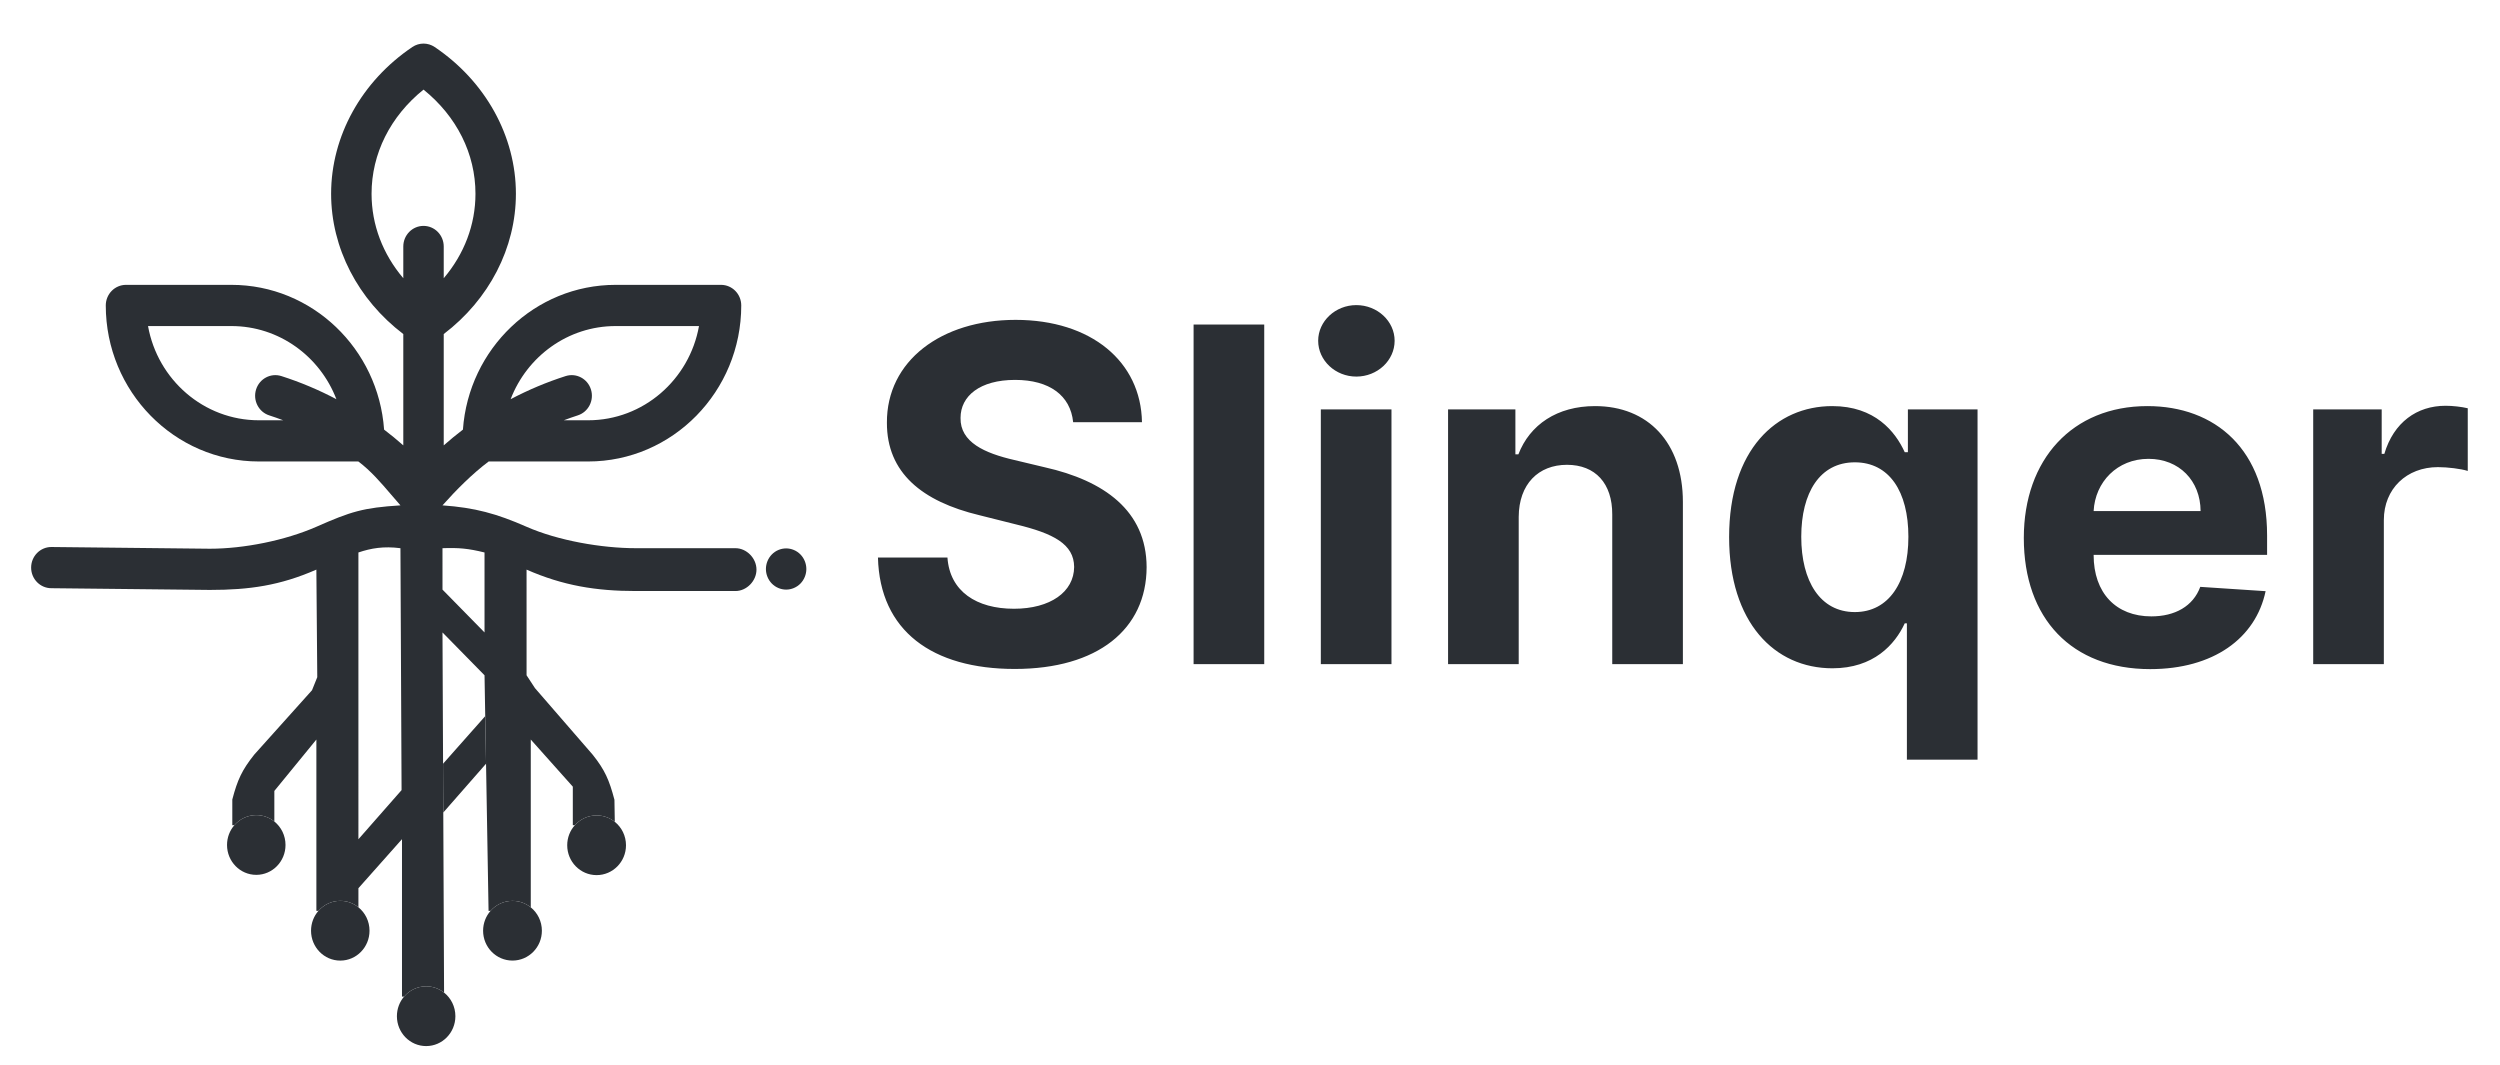 <svg width="803" height="342" viewBox="0 0 803 342" fill="none" xmlns="http://www.w3.org/2000/svg">
<g filter="url(#filter0_d)">
<g filter="url(#filter1_d)">
<path d="M257.098 170.087C255.89 168.852 254.213 168.148 252.506 168.148C250.799 168.148 249.122 168.852 247.915 170.087C246.707 171.32 246.012 173.026 246.012 174.766C246.012 176.508 246.707 178.209 247.915 179.444C249.122 180.674 250.799 181.383 252.506 181.383C254.213 181.383 255.89 180.674 257.098 179.444C258.305 178.209 259 176.508 259 174.766C259 173.026 258.305 171.32 257.098 170.087Z" fill="#2B2F34"/>
<path d="M174.053 290.949C174.053 296.244 169.826 300.536 164.612 300.536C159.398 300.536 155.171 296.244 155.171 290.949C155.171 288.502 156.074 286.269 157.56 284.575C159.289 282.604 161.808 281.362 164.612 281.362C166.832 281.362 168.873 282.14 170.485 283.442C172.659 285.199 174.053 287.909 174.053 290.949Z" fill="#2B2F34"/>
<path d="M201.07 263.499C201.07 268.794 196.843 273.086 191.629 273.086C186.415 273.086 182.189 268.794 182.189 263.499C182.189 261.019 183.116 258.759 184.638 257.057C186.365 255.125 188.857 253.912 191.629 253.912C193.835 253.912 195.865 254.681 197.472 255.968C199.663 257.724 201.07 260.445 201.07 263.499Z" fill="#2B2F34"/>
<path d="M99.906 290.949C99.906 296.248 104.111 300.544 109.298 300.544C114.485 300.544 118.69 296.248 118.69 290.949C118.69 287.898 117.296 285.18 115.124 283.422C113.523 282.127 111.499 281.354 109.298 281.354C106.506 281.354 103.998 282.599 102.277 284.575C100.802 286.27 99.906 288.503 99.906 290.949Z" fill="#2B2F34"/>
<path d="M72.922 263.408C72.922 268.707 77.127 273.004 82.314 273.004C87.501 273.004 91.706 268.707 91.706 263.408C91.706 260.347 90.303 257.621 88.119 255.864C86.521 254.579 84.505 253.813 82.314 253.813C79.511 253.813 76.994 255.068 75.273 257.057C73.81 258.749 72.922 260.973 72.922 263.408Z" fill="#2B2F34"/>
<path d="M127.486 318.405C127.486 323.704 131.691 328 136.878 328C142.065 328 146.27 323.704 146.27 318.405C146.27 315.321 144.847 312.578 142.635 310.822C141.045 309.561 139.047 308.809 136.878 308.809C134.047 308.809 131.508 310.089 129.786 312.114C128.354 313.798 127.486 315.998 127.486 318.405Z" fill="#2B2F34"/>
<path fill-rule="evenodd" clip-rule="evenodd" d="M236.229 168.08H204.238C193.262 168.08 179.209 165.636 169.131 161.2C159.456 156.946 152.496 155.063 142.126 154.321C146.507 149.389 151.745 144.143 156.962 140.227H188.909C216.025 140.227 238.089 117.745 238.089 90.113C238.089 86.458 235.18 83.496 231.595 83.496H197.731C171.809 83.496 150.522 104.043 148.693 129.991C146.58 131.599 144.525 133.292 142.526 135.053V99.294C157.107 88.213 165.709 71.614 165.709 54.241C165.709 35.742 155.955 18.118 139.617 7.099C137.443 5.634 134.622 5.634 132.448 7.099C116.11 18.116 106.354 35.742 106.354 54.241C106.354 71.614 114.958 88.213 129.539 99.294V135.053C127.54 133.292 125.485 131.599 123.37 129.991C121.543 104.043 100.256 83.496 74.332 83.496H40.47C36.883 83.496 33.976 86.458 33.976 90.113C33.976 117.747 56.04 140.227 83.156 140.227H115.103C119.119 143.243 122.37 147.047 125.653 150.889C126.633 152.036 127.616 153.187 128.623 154.321C116.59 155.087 112.715 156.307 101.618 161.2C91.573 165.6 78.331 168.251 67.398 168.251L16.494 167.698C12.907 167.698 10 170.66 10 174.315C10 177.97 12.907 180.932 16.494 180.932L67.398 181.485C80.104 181.485 89.939 180.075 101.618 174.959L101.906 209.517L100.221 213.7L81.678 234.367C77.755 239.287 76.273 242.463 74.616 248.802V257.057H75.273C76.994 255.068 79.511 253.813 82.314 253.813C84.505 253.813 86.521 254.579 88.119 255.864C88.119 252.032 88.119 246.05 88.119 246.05L101.621 229.539V284.575H102.277C103.998 282.599 106.506 281.354 109.298 281.354C111.499 281.354 113.523 282.127 115.124 283.422V277.292L129.119 261.54V312.114H129.786C131.508 310.089 134.047 308.809 136.878 308.809C139.047 308.809 141.045 309.561 142.635 310.822L142.129 195.142L155.632 208.901L156.925 284.575H157.56C159.289 282.604 161.808 281.362 164.612 281.362C166.832 281.362 168.873 282.14 170.485 283.442V229.539L183.987 244.674V257.057H184.638C186.365 255.125 188.857 253.912 191.629 253.912C193.835 253.912 195.865 254.681 197.472 255.968L197.357 248.883C195.691 242.544 194.28 239.287 190.336 234.367L171.835 213.028L169.134 208.901L169.131 174.959C180.843 180.111 191.481 181.839 204.238 181.839H236.229C239.813 181.839 242.98 178.614 242.98 174.959C242.98 171.307 239.816 168.08 236.229 168.08ZM224.518 96.73H197.731C182.407 96.73 169.283 106.488 164.014 120.223C169.663 117.246 175.569 114.751 181.682 112.797C185.106 111.704 188.749 113.64 189.822 117.129C190.895 120.614 188.993 124.328 185.571 125.424C184.064 125.905 182.575 126.437 181.096 126.993H188.909C206.648 126.993 221.449 113.919 224.518 96.73ZM47.547 96.73C50.617 113.919 65.418 126.993 83.156 126.993H90.969C89.49 126.437 88.001 125.907 86.495 125.424C83.073 124.331 81.17 120.616 82.243 117.129C83.316 113.643 86.961 111.704 90.383 112.797C96.497 114.751 102.404 117.246 108.051 120.223C102.782 106.488 89.658 96.73 74.334 96.73H47.547ZM136.033 20.781C125.371 29.38 119.344 41.364 119.344 54.241C119.344 64.205 122.966 73.624 129.539 81.366V71.174C129.539 67.519 132.446 64.557 136.033 64.557C139.619 64.557 142.526 67.519 142.526 71.174V81.366C149.099 73.624 152.721 64.205 152.721 54.241C152.721 41.364 146.694 29.38 136.033 20.781ZM155.632 195.142L142.129 181.383L142.126 168.08C147.404 167.898 150.366 168.161 155.629 169.456C155.629 169.961 155.632 195.142 155.632 195.142ZM115.124 261.566L115.121 169.456C119.171 168.08 123.222 167.392 128.623 168.08L128.984 245.787L115.124 261.566Z" fill="#2B2F34"/>
<path d="M156.117 237.306L155.856 222.021L142.313 237.306L142.382 252.982L156.117 237.306Z" fill="#2B2F34"/>
</g>
<path d="M344.695 131.606H366.801C366.481 112.164 350.501 98.741 326.212 98.741C302.295 98.741 284.77 111.951 284.876 131.766C284.823 147.853 296.169 157.068 314.599 161.489L326.478 164.472C338.356 167.349 344.962 170.758 345.015 178.109C344.962 186.099 337.398 191.532 325.679 191.532C313.694 191.532 305.065 185.992 304.319 175.072H282C282.586 198.67 299.472 210.868 325.945 210.868C352.579 210.868 368.239 198.137 368.293 178.162C368.239 159.998 354.55 150.356 335.587 146.095L325.785 143.751C316.304 141.567 308.367 138.052 308.527 130.221C308.527 123.19 314.759 118.023 326.052 118.023C337.078 118.023 343.843 123.03 344.695 131.606ZM406.072 100.232H383.38V209.323H406.072V100.232ZM424.25 209.323H446.941V127.505H424.25V209.323ZM435.649 116.958C442.414 116.958 447.953 111.791 447.953 105.452C447.953 99.167 442.414 94 435.649 94C428.937 94 423.397 99.167 423.397 105.452C423.397 111.791 428.937 116.958 435.649 116.958ZM487.81 162.022C487.864 151.475 494.149 145.296 503.311 145.296C512.42 145.296 517.906 151.262 517.853 161.276V209.323H540.545V157.228C540.545 138.158 529.359 126.439 512.313 126.439C500.168 126.439 491.379 132.405 487.704 141.94H486.745V127.505H465.119V209.323H487.81V162.022ZM635.187 240.005V127.505H612.815V141.248H611.803C608.767 134.589 602.215 126.439 588.525 126.439C570.574 126.439 555.393 140.395 555.393 168.52C555.393 195.9 569.935 210.655 588.578 210.655C601.789 210.655 608.66 203.037 611.803 196.219H612.495V240.005H635.187ZM612.975 168.414C612.975 183.009 606.689 192.597 595.769 192.597C584.637 192.597 578.564 182.689 578.564 168.414C578.564 154.245 584.53 144.497 595.769 144.497C606.796 144.497 612.975 153.819 612.975 168.414ZM690.638 210.921C710.88 210.921 724.516 201.067 727.712 185.885L706.725 184.501C704.434 190.733 698.575 193.982 691.011 193.982C679.665 193.982 672.474 186.471 672.474 174.273V174.22H728.191V167.988C728.191 140.182 711.359 126.439 689.733 126.439C665.656 126.439 650.049 143.538 650.049 168.787C650.049 194.728 665.443 210.921 690.638 210.921ZM672.474 160.158C672.953 150.836 680.038 143.378 690.105 143.378C699.96 143.378 706.778 150.41 706.831 160.158H672.474ZM743 209.323H765.691V163.034C765.691 152.966 773.042 146.042 783.056 146.042C786.199 146.042 790.514 146.574 792.644 147.267V127.132C790.62 126.653 787.797 126.333 785.507 126.333C776.345 126.333 768.834 131.66 765.851 141.78H764.999V127.505H743V209.323Z" fill="#2B2F34"/>
</g>
<defs>
<filter id="filter0_d" x="0" y="0" width="802.644" height="342" filterUnits="userSpaceOnUse" color-interpolation-filters="sRGB">
<feFlood flood-opacity="0" result="BackgroundImageFix"/>
<feColorMatrix in="SourceAlpha" type="matrix" values="0 0 0 0 0 0 0 0 0 0 0 0 0 0 0 0 0 0 127 0" result="hardAlpha"/>
<feOffset dy="4"/>
<feGaussianBlur stdDeviation="5"/>
<feColorMatrix type="matrix" values="0 0 0 0 0 0 0 0 0 0 0 0 0 0 0 0 0 0 0.25 0"/>
<feBlend mode="normal" in2="BackgroundImageFix" result="effect1_dropShadow"/>
<feBlend mode="normal" in="SourceGraphic" in2="effect1_dropShadow" result="shape"/>
</filter>
<filter id="filter1_d" x="6" y="6" width="257" height="330" filterUnits="userSpaceOnUse" color-interpolation-filters="sRGB">
<feFlood flood-opacity="0" result="BackgroundImageFix"/>
<feColorMatrix in="SourceAlpha" type="matrix" values="0 0 0 0 0 0 0 0 0 0 0 0 0 0 0 0 0 0 127 0" result="hardAlpha"/>
<feOffset dy="4"/>
<feGaussianBlur stdDeviation="2"/>
<feColorMatrix type="matrix" values="0 0 0 0 0 0 0 0 0 0 0 0 0 0 0 0 0 0 0.26 0"/>
<feBlend mode="normal" in2="BackgroundImageFix" result="effect1_dropShadow"/>
<feBlend mode="normal" in="SourceGraphic" in2="effect1_dropShadow" result="shape"/>
</filter>
</defs>
</svg>
